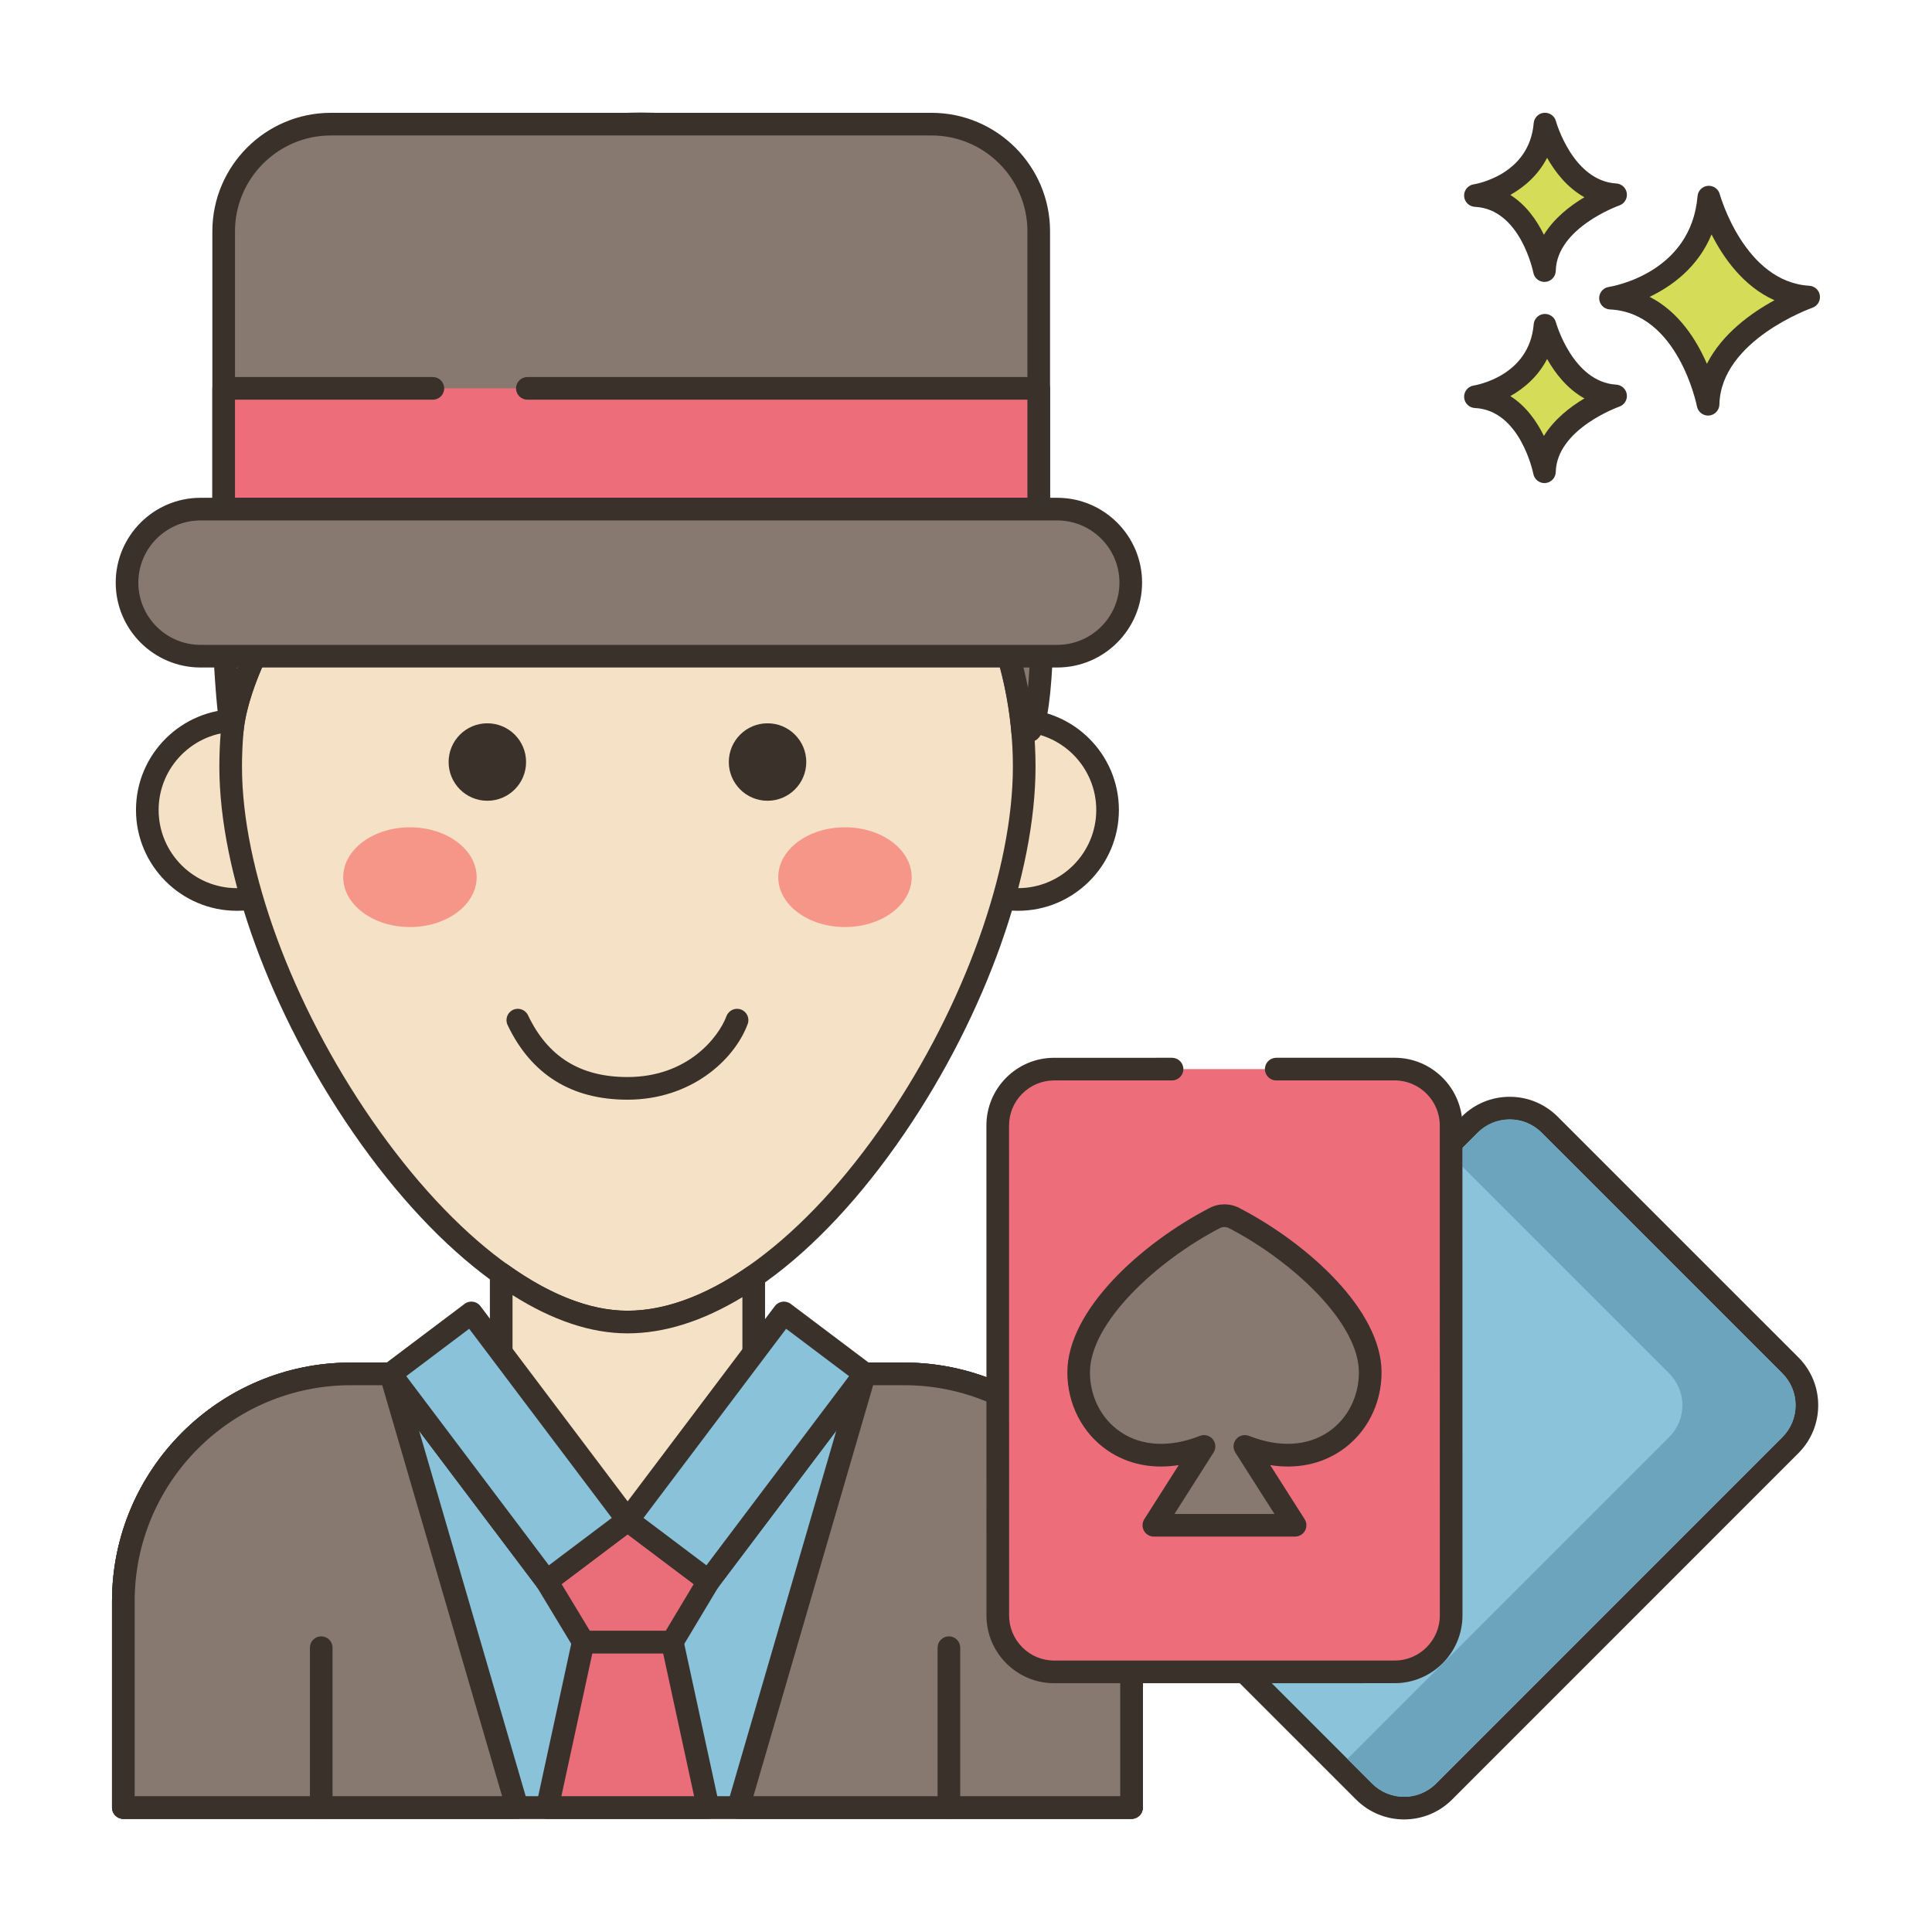 <svg id="Layer_1" enable-background="new 0 0 256 256" height="512" viewBox="0 0 256 256" width="512" xmlns="http://www.w3.org/2000/svg"><g><path clip-rule="evenodd" d="m43.24 107.324c0 6.55-5.31 11.86-11.86 11.86s-11.861-5.31-11.861-11.86c0-6.551 5.31-11.861 11.861-11.861 6.55 0 11.86 5.31 11.86 11.861z" fill="#f5e1c5" fill-rule="evenodd"/><path d="m31.38 120.684c-7.367 0-13.361-5.994-13.361-13.36 0-7.367 5.994-13.361 13.361-13.361s13.36 5.994 13.36 13.361c0 7.366-5.993 13.36-13.36 13.36zm0-23.721c-5.713 0-10.361 4.648-10.361 10.361s4.648 10.36 10.361 10.36 10.36-4.647 10.36-10.36-4.647-10.361-10.36-10.361z" fill="#3a312a"/><ellipse clip-rule="evenodd" cx="134.9" cy="107.323" fill="#f5e1c5" fill-rule="evenodd" rx="11.86" ry="11.86" transform="matrix(.923 -.385 .385 .923 -30.935 60.257)"/><path d="m134.9 120.684c-7.367 0-13.36-5.994-13.36-13.36 0-7.367 5.993-13.361 13.36-13.361s13.36 5.994 13.36 13.361c.001 7.366-5.992 13.36-13.36 13.36zm0-23.721c-5.713 0-10.36 4.648-10.36 10.361s4.647 10.36 10.36 10.36 10.36-4.647 10.36-10.36-4.647-10.361-10.36-10.361z" fill="#3a312a"/><path d="m135.714 101.57c0 29.03-27.96 73.61-52.57 73.61-23.5 0-52.58-44.58-52.58-73.61 0-1.54.07-3.06.19-4.56.02-.22.04-.44.07-.66.19-1.57.6-3.26 1.19-5.02 6.07-18.31 24.44-29.74 43.6-27.56 2.67.31 5.43.47 8.26.47 11.92 0 22.62-2.83 29.94-7.31 1.3 2.15 2.92 4.13 4.82 5.86 10.5 9.61 17.08 23.42 17.08 38.78z" fill="#f5e1c5"/><path d="m83.144 176.68c-11.26 0-24.843-9.931-36.336-26.566-10.944-15.841-17.743-34.441-17.743-48.544 0-1.517.063-3.047.194-4.68.027-.296.049-.521.079-.745.193-1.601.616-3.39 1.254-5.292 6.24-18.824 25.252-30.847 45.192-28.574 2.633.306 5.354.46 8.09.46 11.168 0 21.796-2.584 29.157-7.089.343-.208.755-.271 1.138-.178.389.095.723.34.929.682 1.238 2.047 2.767 3.907 4.546 5.527 11.167 10.22 17.57 24.758 17.57 39.889 0 14.262-6.636 32.859-17.316 48.536-11.507 16.888-24.904 26.574-36.754 26.574zm-12.195-111.675c-16.838 0-32.185 10.728-37.512 26.797-.574 1.714-.952 3.304-1.124 4.728-.028.205-.044.386-.061.566-.127 1.586-.188 3.039-.188 4.475 0 13.525 6.595 31.473 17.211 46.838 10.934 15.824 23.594 25.271 33.868 25.271 10.683 0 23.496-9.444 34.274-25.263 10.36-15.205 16.796-33.156 16.796-46.847 0-14.291-6.048-28.023-16.593-37.674-1.623-1.479-3.062-3.138-4.292-4.945-7.737 4.327-18.369 6.789-29.455 6.789-2.852 0-5.689-.162-8.433-.48-1.504-.171-3.004-.255-4.491-.255z" fill="#3a312a"/><path d="m149.932 212.187v27.32h-133.59v-27.32c0-16.65 13.49-30.14 30.14-30.14h19.93v-13.26c5.59 4.01 11.31 6.39 16.73 6.39 5.53 0 11.22-2.25 16.73-6.06v12.93h19.92c16.65 0 30.14 13.49 30.14 30.14z" fill="#f5e1c5"/><path d="m149.933 241.007h-133.59c-.828 0-1.5-.671-1.5-1.5v-27.32c0-17.446 14.193-31.64 31.64-31.64h18.43v-11.76c0-.562.314-1.078.815-1.335.498-.256 1.101-.213 1.559.116 5.65 4.053 10.985 6.108 15.856 6.108 4.976 0 10.316-1.949 15.876-5.794.459-.316 1.056-.354 1.55-.095s.804.771.804 1.329v11.43h18.42c17.446 0 31.641 14.194 31.641 31.64v27.32c-.001.83-.673 1.501-1.501 1.501zm-132.09-3h130.59v-25.82c0-15.792-12.848-28.64-28.641-28.64h-19.92c-.828 0-1.5-.671-1.5-1.5v-10.168c-5.246 3.186-10.358 4.798-15.229 4.798-4.8 0-9.914-1.703-15.23-5.067v10.438c0 .829-.672 1.5-1.5 1.5h-19.93c-15.792 0-28.64 12.848-28.64 28.64z" fill="#3a312a"/><path d="m149.932 212.187v27.32h-133.59v-27.32c0-16.65 13.49-30.14 30.14-30.14h5.26l-.01.01 20.7 27.45 10.73-8.08 10.74 8.08 20.7-27.45-.01-.01h5.2c16.65 0 30.14 13.49 30.14 30.14z" fill="#8ac2d9"/><path d="m149.933 241.007h-133.59c-.828 0-1.5-.671-1.5-1.5v-27.32c0-17.446 14.193-31.64 31.64-31.64h5.26c.548 0 1.047.297 1.31.768l19.676 26.091 9.532-7.178c.535-.402 1.271-.402 1.804-.001l9.543 7.179 19.71-26.136c.269-.443.748-.724 1.276-.724h5.199c17.446 0 31.641 14.194 31.641 31.64v27.32c-.001.83-.673 1.501-1.501 1.501zm-132.09-3h130.59v-25.82c0-15.792-12.848-28.64-28.641-28.64h-4.435l-20.257 26.864c-.499.662-1.439.793-2.099.296l-9.839-7.401-9.827 7.401c-.661.497-1.601.366-2.1-.295l-20.258-26.863h-4.495c-15.792 0-28.64 12.848-28.64 28.64v25.818z" fill="#3a312a"/><path d="m51.772 182.047 16.76 57.46h-52.19v-27.32c0-16.65 13.49-30.14 30.14-30.14z" fill="#87796f"/><path d="m68.532 241.007h-52.189c-.828 0-1.5-.671-1.5-1.5v-27.32c0-17.446 14.193-31.64 31.64-31.64h5.29c.667 0 1.253.44 1.44 1.08l16.76 57.46c.132.453.043.942-.24 1.32-.284.378-.729.6-1.201.6zm-50.689-3h48.689l-15.885-54.46h-4.165c-15.792 0-28.64 12.848-28.64 28.64v25.82z" fill="#3a312a"/><path d="m149.932 212.187v27.32h-52.1l16.74-57.46h5.22c16.65 0 30.14 13.49 30.14 30.14z" fill="#87796f"/><path d="m149.933 241.007h-52.101c-.472 0-.917-.222-1.2-.6s-.372-.867-.24-1.32l16.74-57.46c.187-.64.773-1.08 1.441-1.08h5.22c17.446 0 31.641 14.194 31.641 31.64v27.32c-.001.829-.673 1.5-1.501 1.5zm-50.102-3h48.602v-25.82c0-15.792-12.848-28.64-28.641-28.64h-4.095z" fill="#3a312a"/><path d="m136.234 96.9c-.24.09-.55.19-.69.38-1.1-13.62-7.39-25.78-16.91-34.48-1.9-1.74-3.52-3.72-4.82-5.88 6.26-3.82 10.06-8.86 10.06-14.38 0-1.63-.3-3.28-.87-4.91 9.39 9.36 15.16 22.05 15.16 36.03 0 1.8.32 22.42-1.93 23.24z" fill="#87796f"/><g fill="#3a312a"><path d="m135.544 98.78c-.137 0-.274-.019-.41-.057-.602-.171-1.034-.698-1.085-1.322-1.039-12.868-6.873-24.763-16.427-33.493-2.002-1.834-3.715-3.925-5.093-6.214-.426-.707-.2-1.624.504-2.054 6.023-3.676 9.341-8.328 9.341-13.1 0-1.438-.265-2.924-.786-4.415-.23-.66.025-1.392.617-1.765.594-.374 1.363-.285 1.857.207 10.061 10.029 15.602 23.203 15.602 37.093l.004.638c.165 22.873-1.616 23.536-2.918 24.011-.021.008-.064.024-.066.024-.036.014-.075.027-.113.042-.28.261-.648.405-1.027.405zm-19.656-41.407c1.075 1.568 2.335 3.017 3.76 4.322 8.606 7.865 14.362 18.157 16.565 29.448.287-3.103.517-8.26.455-16.822l-.004-.66c0-11.415-3.976-22.32-11.29-31.199v.079c0 5.483-3.354 10.707-9.486 14.832z"/><path d="m69.708 100.973c0 2.834-2.297 5.132-5.132 5.132-2.834 0-5.132-2.298-5.132-5.132s2.298-5.132 5.132-5.132c2.835 0 5.132 2.297 5.132 5.132z"/><path d="m106.835 100.973c0 2.834-2.298 5.132-5.132 5.132s-5.132-2.298-5.132-5.132 2.298-5.132 5.132-5.132 5.132 2.297 5.132 5.132z"/></g><path d="m63.161 116.23c0 3.65-3.958 6.609-8.841 6.609-4.882 0-8.84-2.959-8.84-6.609s3.958-6.609 8.84-6.609 8.841 2.959 8.841 6.609z" fill="#f59689"/><path d="m120.8 116.23c0 3.65-3.958 6.609-8.84 6.609s-8.84-2.959-8.84-6.609 3.958-6.609 8.84-6.609 8.84 2.959 8.84 6.609z" fill="#f59689"/><path d="m83.138 145.714c-7.412 0-12.756-3.33-15.882-9.898-.355-.748-.038-1.643.71-1.999s1.644-.038 1.999.71c2.622 5.509 6.932 8.187 13.173 8.187 7.991 0 12.078-5.278 13.124-8.068.291-.776 1.152-1.17 1.931-.879.775.29 1.169 1.155.878 1.931-1.806 4.824-7.563 10.016-15.933 10.016z" fill="#3a312a"/><path d="m88.115 16.514c-17.783-1.111-33.516 7.112-41.209 14.545-11.612 9.539-17.583 26.813-17.583 42.599 0 2.885.509 19.296 1.43 23.356.15-1.753.596-3.669 1.264-5.685 6.065-18.305 24.44-29.74 43.6-27.556 2.664.304 5.426.463 8.257.463 22.09 0 39.998-9.713 39.998-21.694s-16.364-24.816-35.757-26.028z" fill="#87796f"/><path d="m30.752 98.513c-.695 0-1.306-.481-1.462-1.168-.975-4.294-1.468-20.779-1.468-23.688 0-17.778 6.929-34.523 18.084-43.719 8.535-8.217 24.911-16.006 42.303-14.921 19.449 1.216 37.161 14.335 37.161 27.525 0 13.006-18.228 23.193-41.497 23.193-2.838 0-5.674-.159-8.427-.473-18.551-2.117-36.21 9.048-42.006 26.538-.659 1.989-1.061 3.786-1.193 5.34-.062.737-.652 1.318-1.391 1.369-.035.003-.07.004-.104.004zm54.151-80.598c-15.327 0-29.416 6.939-36.956 14.223-.028.028-.059.055-.09.081-10.348 8.501-17.035 24.767-17.035 41.438 0 2.112.211 9.11.577 14.979 6.951-17.545 25.23-28.542 44.387-26.354 2.641.301 5.361.454 8.087.454 21.228 0 38.497-9.059 38.497-20.193 0-10.566-14.689-23.302-34.349-24.531-1.043-.066-2.084-.097-3.118-.097z" fill="#3a312a"/><path d="m42.565 240.996c-.828 0-1.5-.671-1.5-1.5v-21.172c0-.829.672-1.5 1.5-1.5s1.5.671 1.5 1.5v21.172c0 .828-.671 1.5-1.5 1.5z" fill="#3a312a"/><path d="m125.734 240.996c-.828 0-1.5-.671-1.5-1.5v-21.172c0-.829.672-1.5 1.5-1.5s1.5.671 1.5 1.5v21.172c0 .828-.672 1.5-1.5 1.5z" fill="#3a312a"/><path d="m226.429 26.116s3.41 12.659 13.229 13.246c0 0-13.107 4.525-13.328 14.202 0 0-2.58-13.572-12.932-14.059 0 .001 12.057-1.825 13.031-13.389z" fill="#d5dc57"/><path d="m226.328 55.064c-.713 0-1.335-.506-1.473-1.217-.023-.124-2.495-12.418-11.528-12.843-.771-.037-1.388-.651-1.428-1.421s.511-1.445 1.273-1.56c.441-.069 10.901-1.817 11.761-12.032.062-.725.635-1.301 1.359-1.367.738-.058 1.393.4 1.584 1.101.031.116 3.261 11.626 11.87 12.141.714.043 1.298.584 1.395 1.292.098.708-.318 1.388-.994 1.623-.121.042-12.125 4.311-12.319 12.819-.018.767-.61 1.396-1.375 1.459-.041.004-.083.005-.125.005zm-7.745-15.73c3.881 1.97 6.233 5.748 7.591 8.878 2.027-4.022 5.945-6.788 8.954-8.429-4.137-1.842-6.787-5.652-8.339-8.723-1.793 4.36-5.273 6.87-8.206 8.274z" fill="#3a312a"/><path d="m204.719 43.097s2.412 8.954 9.357 9.369c0 0-9.271 3.201-9.427 10.045 0 0-1.825-9.6-9.147-9.944 0 0 8.528-1.291 9.217-9.47z" fill="#d5dc57"/><path d="m204.648 64.011c-.714 0-1.337-.507-1.473-1.22-.016-.082-1.704-8.442-7.743-8.726-.77-.037-1.388-.651-1.428-1.421-.04-.771.511-1.445 1.273-1.561.296-.047 7.368-1.243 7.946-8.113.062-.726.636-1.303 1.361-1.368.723-.061 1.392.399 1.581 1.102.023.079 2.229 7.919 8 8.264.714.043 1.299.584 1.396 1.293.097.71-.32 1.388-.997 1.622-.081.028-8.287 2.953-8.417 8.662-.018.767-.611 1.397-1.376 1.461-.041.004-.082.005-.123.005zm-4.522-11.527c2.108 1.333 3.525 3.395 4.449 5.281 1.377-2.233 3.518-3.873 5.369-4.974-2.289-1.269-3.888-3.351-4.945-5.225-1.174 2.288-3.016 3.876-4.873 4.918z" fill="#3a312a"/><path d="m204.719 16.439s2.412 8.954 9.357 9.37c0 0-9.271 3.201-9.427 10.045 0 0-1.825-9.6-9.147-9.944 0 0 8.528-1.292 9.217-9.471z" fill="#d5dc57"/><path d="m204.648 37.354c-.714 0-1.337-.507-1.473-1.22-.016-.082-1.704-8.442-7.743-8.726-.77-.037-1.388-.651-1.428-1.421-.04-.771.511-1.445 1.273-1.561.296-.047 7.368-1.243 7.946-8.114.062-.726.636-1.303 1.361-1.368.723-.059 1.392.399 1.581 1.102.023.079 2.229 7.919 8 8.265.714.043 1.299.585 1.396 1.294s-.32 1.388-.997 1.622c-.081.028-8.287 2.953-8.417 8.662-.018.767-.611 1.397-1.376 1.461-.041.003-.082.004-.123.004zm-4.522-11.528c2.108 1.333 3.525 3.395 4.449 5.281 1.377-2.233 3.518-3.872 5.369-4.973-2.289-1.27-3.888-3.351-4.945-5.225-1.174 2.287-3.016 3.876-4.873 4.917z" fill="#3a312a"/><path d="m180.757 237.395-31.896-31.891c-2.923-2.923-2.924-7.662-.001-10.585l45.887-45.897c2.923-2.923 7.662-2.924 10.585-.001l31.896 31.891c2.923 2.923 2.924 7.662.001 10.585l-45.887 45.897c-2.922 2.924-7.662 2.924-10.585.001z" fill="#8ac3da"/><path d="m186.05 241.083c-2.301 0-4.602-.875-6.354-2.626l-31.896-31.892c-1.697-1.697-2.632-3.953-2.632-6.353-.001-2.4.934-4.656 2.631-6.353l45.888-45.897c1.696-1.697 3.953-2.632 6.353-2.632s4.656.934 6.354 2.631l31.896 31.891c1.697 1.696 2.632 3.953 2.633 6.352 0 2.4-.935 4.656-2.632 6.354l-45.887 45.897c-1.752 1.752-4.053 2.628-6.354 2.628zm-4.233-4.748c2.334 2.333 6.131 2.333 8.465-.001l45.887-45.897c1.13-1.13 1.753-2.634 1.753-4.232s-.623-3.101-1.754-4.231l-31.896-31.892c-1.131-1.13-2.633-1.752-4.232-1.752s-3.101.623-4.232 1.753l-45.888 45.897c-1.13 1.13-1.752 2.633-1.752 4.232s.623 3.102 1.753 4.232z" fill="#3a312a"/><path d="m237.925 186.203c0 1.6-.63 3.1-1.76 4.23l-45.88 45.9c-1.17 1.17-2.7 1.75-4.23 1.75-1.54 0-3.07-.58-4.24-1.75l-3.27-3.27 42.62-42.63c1.13-1.13 1.76-2.63 1.76-4.23s-.63-3.1-1.76-4.23l-27.39-27.39v-2.47l2.03-2.03c2.34-2.33 6.13-2.33 8.47 0l31.89 31.89c1.13 1.13 1.76 2.63 1.76 4.23z" fill="#6da4bd"/><path d="m155.303 141.661-15.614.001c-4.134 0-7.485 3.352-7.484 7.486l.007 64.901c.001 4.134 3.352 7.484 7.486 7.484l45.104-.004c4.134 0 7.485-3.352 7.484-7.486l-.007-64.901c-.001-4.134-3.352-7.484-7.486-7.484l-15.687.001z" fill="#ed6e7a"/><path d="m139.696 223.033c-2.399 0-4.655-.934-6.353-2.631-1.697-1.697-2.632-3.953-2.632-6.353l-.007-64.901c-.001-2.4.934-4.656 2.631-6.354 1.697-1.697 3.953-2.632 6.354-2.632l15.613-.001c.828 0 1.5.671 1.5 1.5 0 .828-.672 1.5-1.5 1.5l-15.613.001c-1.599 0-3.102.623-4.232 1.753-1.13 1.131-1.752 2.634-1.752 4.232l.007 64.902c0 1.599.623 3.101 1.753 4.232 1.131 1.13 2.634 1.752 4.232 1.752l45.105-.003c3.3-.001 5.984-2.686 5.984-5.986l-.007-64.901c-.001-3.3-2.686-5.984-5.985-5.984l-15.688.002c-.828 0-1.5-.671-1.5-1.5 0-.828.672-1.5 1.5-1.5l15.688-.002h.001c4.953 0 8.983 4.03 8.984 8.983l.007 64.902c0 4.954-4.03 8.985-8.984 8.986z" fill="#3a312a"/><path d="m181.562 181.852c-.001-7.596-9.671-16.112-18.034-20.456-.796-.413-1.775-.413-2.571 0-8.361 4.345-18.03 12.863-18.03 20.459.001 7.348 6.908 13.643 16.611 9.802l-6.648 10.449 18.712-.002-6.65-10.448c9.706 3.84 16.611-2.456 16.61-9.804z" fill="#87796f"/><path d="m152.892 203.606c-.547 0-1.052-.298-1.314-.778-.264-.48-.245-1.065.049-1.527l4.558-7.165c-3.48.545-6.726-.104-9.403-1.924-3.351-2.277-5.352-6.149-5.353-10.357 0-8.245 9.766-17.075 18.839-21.79 1.236-.644 2.715-.644 3.953 0 9.074 4.713 18.842 13.541 18.843 21.787.001 4.208-2 8.08-5.351 10.357-2.679 1.822-5.927 2.472-9.402 1.926l4.559 7.163c.294.462.312 1.047.05 1.527-.264.48-.768.778-1.315.778zm6.647-13.449c.438 0 .865.192 1.156.544.414.501.458 1.212.109 1.761l-5.181 8.144 13.247-.001-5.184-8.143c-.349-.549-.305-1.26.109-1.761.415-.502 1.105-.679 1.708-.439 3.968 1.57 7.705 1.38 10.521-.534 2.528-1.719 4.037-4.663 4.037-7.876-.001-6.611-8.876-14.788-17.226-19.124-.361-.188-.826-.188-1.188 0-8.349 4.339-17.222 12.517-17.222 19.128 0 3.213 1.511 6.157 4.039 7.876 2.816 1.913 6.552 2.102 10.521.532.181-.073.369-.107.554-.107z" fill="#3a312a"/><path d="m89.079 217.575 4.754 21.932h-21.307l4.753-21.932z" fill="#ea6d7a"/><path d="m93.833 241.007h-21.307c-.453 0-.883-.205-1.168-.558-.284-.354-.395-.816-.298-1.26l4.753-21.933c.149-.69.76-1.182 1.466-1.182h11.8c.706 0 1.316.492 1.466 1.182l4.754 21.933c.097.443-.014.906-.298 1.259-.285.354-.715.559-1.168.559zm-19.446-3h17.586l-4.104-18.933h-9.38z" fill="#3a312a"/><path d="m93.902 209.516-4.83 8.06h-11.77l-4.87-8.06 10.73-8.09z" fill="#ea6d7a"/><path d="m89.072 219.076h-11.77c-.525 0-1.012-.275-1.284-.724l-4.87-8.06c-.397-.658-.232-1.511.381-1.974l10.729-8.09c.533-.403 1.271-.404 1.806 0l10.74 8.09c.613.462.778 1.311.385 1.969l-4.83 8.06c-.271.452-.759.729-1.287.729zm-10.924-3h10.074l3.699-6.173-8.76-6.598-8.746 6.595z" fill="#3a312a"/><path d="m60.73 174.545h13.436v34.39h-13.436z" fill="#8ac2d9" transform="matrix(.799 -.602 .602 .799 -101.789 79.168)"/><path d="m72.435 211.011c-.455 0-.903-.206-1.198-.597l-20.704-27.458c-.24-.317-.344-.717-.288-1.111s.265-.75.583-.99l10.731-8.084c.661-.499 1.601-.366 2.1.295l20.705 27.459c.24.318.344.718.288 1.112s-.265.75-.583.99l-10.732 8.084c-.271.202-.587.3-.902.3zm-18.603-28.663 18.897 25.063 8.336-6.279-18.898-25.063z" fill="#3a312a"/><path d="m92.167 174.545h13.436v34.39h-13.436z" fill="#8ac2d9" transform="matrix(-.799 -.602 .602 -.799 62.504 404.388)"/><path d="m93.897 211.011c-.314 0-.631-.098-.901-.302l-10.732-8.084c-.318-.24-.527-.596-.583-.99s.048-.794.288-1.111l20.704-27.458c.498-.662 1.438-.792 2.1-.295l10.733 8.084c.318.24.527.596.583.99s-.048.794-.288 1.112l-20.705 27.459c-.294.389-.744.595-1.199.595zm-8.628-9.879 8.335 6.279 18.899-25.063-8.336-6.279z" fill="#3a312a"/><path d="m123.428 16.449h-79.58c-7.848 0-14.21 6.362-14.21 14.21v36.801h108v-36.802c0-7.847-6.362-14.209-14.21-14.209z" fill="#87796f"/><path d="m137.638 68.96h-108c-.828 0-1.5-.671-1.5-1.5v-36.802c0-8.662 7.048-15.709 15.71-15.709h79.581c8.662 0 15.709 7.047 15.709 15.709v36.802c0 .829-.672 1.5-1.5 1.5zm-106.5-3h105v-35.302c0-7.008-5.701-12.709-12.709-12.709h-79.581c-7.008 0-12.71 5.702-12.71 12.709z" fill="#3a312a"/><path d="m57.356 51.46h-27.718v16h108v-16h-67.759z" fill="#ed6e7a"/><path d="m137.638 68.96h-108c-.828 0-1.5-.671-1.5-1.5v-16c0-.829.672-1.5 1.5-1.5h27.719c.828 0 1.5.671 1.5 1.5s-.672 1.5-1.5 1.5h-26.219v13h105v-13h-66.259c-.828 0-1.5-.671-1.5-1.5s.672-1.5 1.5-1.5h67.759c.828 0 1.5.671 1.5 1.5v16c0 .828-.672 1.5-1.5 1.5z" fill="#3a312a"/><path d="m26.576 86.947c-5.381 0-9.744-4.362-9.744-9.744 0-5.381 4.363-9.744 9.744-9.744h113.512c5.381 0 9.744 4.362 9.744 9.744 0 5.381-4.363 9.744-9.744 9.744z" fill="#87796f"/><path d="m140.089 88.447h-113.513c-6.2 0-11.244-5.044-11.244-11.244s5.044-11.244 11.244-11.244h113.513c6.199 0 11.243 5.044 11.243 11.244s-5.044 11.244-11.243 11.244zm-113.513-19.487c-4.546 0-8.244 3.698-8.244 8.244 0 4.545 3.698 8.244 8.244 8.244h113.513c4.545 0 8.243-3.698 8.243-8.244s-3.698-8.244-8.243-8.244z" fill="#3a312a"/></g></svg>